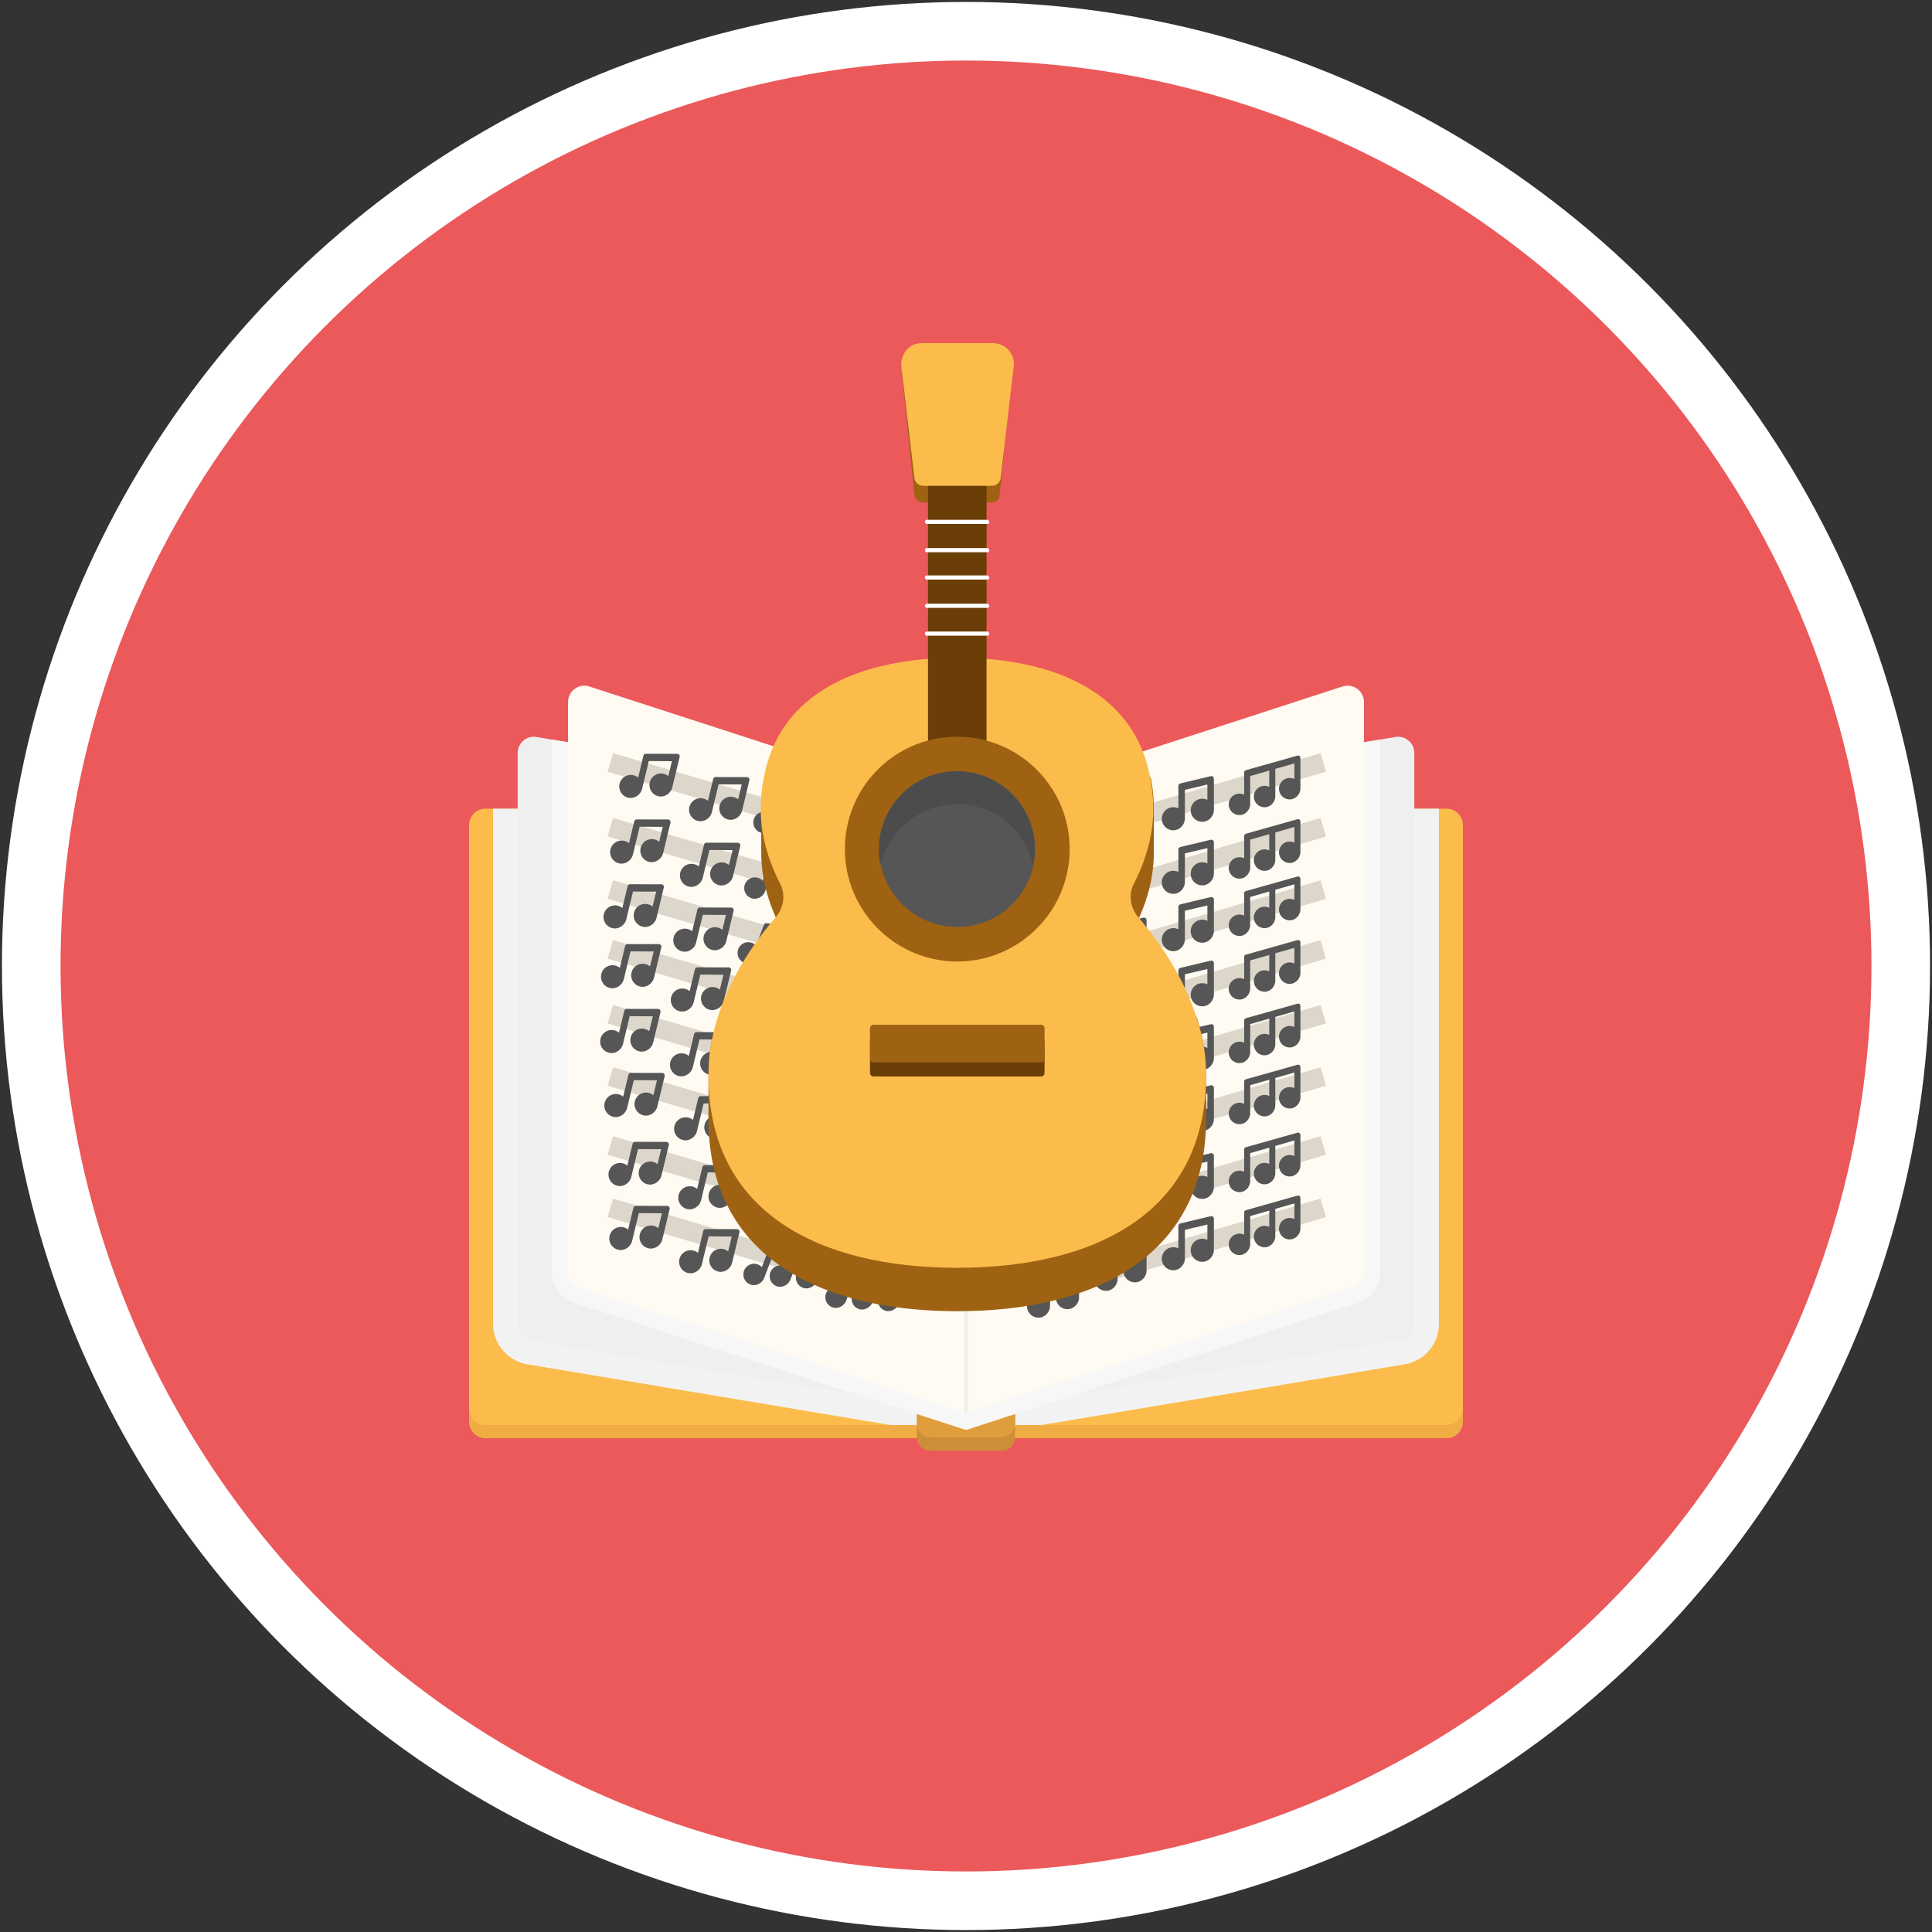 <svg xmlns="http://www.w3.org/2000/svg" version="1.0" viewBox="0 0 300 300"><rect x="0" y="0" width="300" height="300" fill="#333333" stroke="none"/><circle cx="150" cy="150" r="149.699" fill="#FFF"/><circle cx="150" cy="150" r="140.6" fill="#EB595B"/><path fill="#EFAD43" d="M224.622 127.629h-67.004v1.6a2.144 2.144 0 00-2.146-2.146h-10.945a2.142 2.142 0 00-2.145 2.146v-1.6H75.378a2.547 2.547 0 00-2.54 2.539v90.633a2.542 2.542 0 002.527 2.527h67.017v-.228c0 .343.076.673.229.952a2.127 2.127 0 001.917 1.194h10.945a2.143 2.143 0 002.146-2.146v.229h67.017a2.541 2.541 0 002.526-2.527v-90.633a2.548 2.548 0 00-2.54-2.54z"/><path fill="#FBBC4B" d="M142.382 125.578v95.699H75.365a2.541 2.541 0 01-2.526-2.527v-90.633a2.546 2.546 0 012.539-2.539h67.004zm15.236 0v95.699h67.016a2.541 2.541 0 002.526-2.527v-90.633a2.546 2.546 0 00-2.539-2.539h-67.003z"/><path fill="#F2F2F2" d="M157.618 125.578v1.6a2.144 2.144 0 00-2.146-2.146h-10.945a2.143 2.143 0 00-2.146 2.146v-1.6h-65.81v80.005c0 3.098 2.222 5.726 5.308 6.272l50.472 8.431 5.917.99h4.114v-.229c0 .343.076.673.229.952l4.85.808v.385h5.08v-.385l4.85-.808c.153-.279.229-.61.229-.952v.229h4.114l5.916-.99 50.472-8.431c3.086-.546 5.308-3.174 5.308-6.272v-80.005h-65.812z"/><path fill="#CE8D38" d="M157.618 129.229V223.1a2.143 2.143 0 01-2.146 2.146h-10.945a2.127 2.127 0 01-1.917-1.194 1.985 1.985 0 01-.229-.952v-93.871c0-1.193.965-2.146 2.146-2.146h10.945c1.182 0 2.146.953 2.146 2.146z"/><path fill="#E09D3C" d="M157.618 127.178v93.871a2.143 2.143 0 01-2.146 2.146h-10.945a2.127 2.127 0 01-1.917-1.194 1.985 1.985 0 01-.229-.952v-93.871c0-1.193.965-2.146 2.146-2.146h10.945c1.182 0 2.146.953 2.146 2.146z"/><path fill="#EFEFEF" d="M150 125.578v93.794l-7.618-1.27-9.396-1.574-50.485-8.431a2.548 2.548 0 01-2.12-2.514v-88.639a2.53 2.53 0 012.959-2.501l2.324.394 61.074 10.196 3.262.545zm0 0v93.794l7.618-1.27 9.396-1.574 50.485-8.431a2.548 2.548 0 002.12-2.514v-88.639a2.53 2.53 0 00-2.959-2.501l-2.324.394-61.074 10.196-3.262.545z"/><path fill="#F7F7F7" d="M153.263 125.032h-6.527l-61.074-10.196v82.646a5.073 5.073 0 003.504 4.825l43.818 14.221 9.396 3.047 5.079 1.651 2.539.825 2.539-.825 5.079-1.651 9.396-3.047 43.818-14.221a5.073 5.073 0 003.504-4.825v-82.646l-61.071 10.196z"/><path fill="#FFFBF3" d="M150 219.377l-60.043-19.491a2.532 2.532 0 01-1.75-2.409v-88.468c0-1.72 1.678-2.94 3.314-2.409L150 125.584v93.793zm61.795-110.367v88.463a2.543 2.543 0 01-1.746 2.415l-52.429 17.026-7.535 2.441-.079.026V125.59l.079-.026 1.615-.525 3.886-1.261 5.264-1.706 47.625-15.477c1.639-.525 3.32.695 3.32 2.415z"/><path fill="none" stroke="#EFEFEF" stroke-miterlimit="10" stroke-width=".656" d="M150 125.584v93.793"/><path fill="#DDD6CA" d="M94.347 119.826l.849-2.877 47.225 13.934-.85 2.878zm-.001 10.064l.849-2.877 47.225 13.934-.849 2.878zm0 9.677l.849-2.877 47.225 13.934-.85 2.878zm.001 9.292l.849-2.877 47.225 13.934-.85 2.878zm-.001 10.062l.849-2.877 47.225 13.935-.85 2.877zm0 9.678l.849-2.877 47.225 13.934-.849 2.877zm-.001 10.709l.849-2.877 47.225 13.935-.85 2.877zm.002 9.682l.849-2.878 47.224 13.935-.85 2.877zm63.483-58.105l47.224-13.934.85 2.877-47.226 13.935zm0 10.065l47.224-13.934.85 2.877-47.226 13.935zm-.001 9.677l47.225-13.935.85 2.878-47.226 13.934zm.001 9.288l47.225-13.935.849 2.878-47.225 13.934zm-.001 10.065l47.225-13.934.849 2.878-47.225 13.934zm-.001 9.679l47.226-13.935.849 2.877-47.226 13.935zm0 10.71l47.225-13.935.85 2.877-47.226 13.935zm.002 9.672l47.225-13.934.849 2.877-47.224 13.934z"/><path fill="#565656" d="M201.473 117.333l-7.997 2.255a.37.37 0 00-.285.36v3.457a1.654 1.654 0 00-1.042-.139 1.664 1.664 0 00.434 3.294c.852-.059 1.545-.853 1.545-1.707v-4.343l2.963-.85v2.532a1.66 1.66 0 00-2.376 1.268 1.666 1.666 0 001.768 1.887c.852-.059 1.546-.852 1.546-1.706v-4.25l2.963-.85v2.432a1.66 1.66 0 00-2.376 1.268 1.665 1.665 0 001.767 1.887c.852-.059 1.546-.852 1.546-1.706v-4.731a.369.369 0 00-.456-.358zm-71.726 6.507l-8.276-.739a.37.37 0 00-.394.236l-1.231 3.231a1.655 1.655 0 00-.924-.501 1.665 1.665 0 00-.768 3.233c.817.248 1.748-.247 2.052-1.045l1.546-4.059 3.072.26-.901 2.366a1.652 1.652 0 00-.924-.501 1.665 1.665 0 00-.768 3.232c.817.248 1.748-.246 2.052-1.044l1.513-3.972 3.072.26-.866 2.273a1.652 1.652 0 00-.924-.501 1.665 1.665 0 00-.768 3.232c.817.248 1.748-.246 2.052-1.044l1.684-4.421a.368.368 0 00-.299-.496zm53.232-1.799v3.485a1.778 1.778 0 00-1.121-.15 1.791 1.791 0 00.467 3.545c.917-.064 1.663-.918 1.663-1.837v-4.438l3.496-.819v2.382a1.784 1.784 0 00-1.121-.15 1.79 1.79 0 00.466 3.545c.917-.063 1.663-.917 1.663-1.836v-4.855a.398.398 0 00-.491-.387l-4.715 1.126a.4.4 0 00-.307.389zm-10.452 3.194v3.485a1.778 1.778 0 00-1.121-.15 1.791 1.791 0 00.467 3.545c.917-.064 1.663-.918 1.663-1.837v-4.438l3.496-.819v2.382a1.784 1.784 0 00-1.121-.15 1.79 1.79 0 00.466 3.545c.917-.063 1.663-.917 1.663-1.836v-4.855a.398.398 0 00-.491-.387l-4.715 1.126a.4.4 0 00-.307.389zm-72.622-7.883l-.815 3.388a1.788 1.788 0 00-2.805.729 1.792 1.792 0 001.374 2.419c.906.153 1.832-.503 2.047-1.397l1.039-4.315 3.59.022-.557 2.316a1.785 1.785 0 00-2.805.729 1.791 1.791 0 001.374 2.419c.906.153 1.832-.502 2.047-1.396l1.136-4.72a.398.398 0 00-.387-.491l-4.848-.009a.4.4 0 00-.39.306zm10.838 3.613l-.815 3.388a1.788 1.788 0 00-2.805.729 1.792 1.792 0 001.374 2.419c.906.153 1.832-.503 2.047-1.397l1.039-4.315 3.59.022-.557 2.316a1.785 1.785 0 00-2.805.729 1.791 1.791 0 001.374 2.419c.906.153 1.832-.502 2.047-1.396l1.136-4.72a.398.398 0 00-.387-.491l-4.848-.009a.401.401 0 00-.39.306zm17.585 13.069l-8.276-.739a.37.37 0 00-.394.236l-1.231 3.231a1.655 1.655 0 00-.924-.501 1.665 1.665 0 00-.767 3.233c.817.248 1.748-.247 2.052-1.045l1.546-4.059 3.072.26-.901 2.366a1.652 1.652 0 00-.924-.501 1.665 1.665 0 00-.768 3.232c.817.248 1.748-.246 2.052-1.044l1.513-3.972 3.072.26-.866 2.273a1.652 1.652 0 00-.924-.501 1.665 1.665 0 00-.768 3.232c.817.248 1.748-.246 2.052-1.044l1.684-4.421a.37.37 0 00-.3-.496zm-29.843-6.488l-.815 3.388a1.788 1.788 0 00-2.805.729 1.792 1.792 0 001.374 2.419c.906.153 1.832-.503 2.047-1.397l1.039-4.315 3.59.022-.557 2.316a1.785 1.785 0 00-2.805.729 1.791 1.791 0 001.374 2.419c.906.153 1.832-.502 2.047-1.396l1.136-4.72a.398.398 0 00-.387-.491l-4.848-.009a.4.4 0 00-.39.306zm10.839 3.613l-.815 3.388a1.788 1.788 0 00-2.805.729 1.792 1.792 0 001.374 2.419c.906.153 1.832-.503 2.047-1.397l1.039-4.315 3.59.022-.557 2.316a1.785 1.785 0 00-2.805.729 1.791 1.791 0 001.374 2.419c.906.153 1.832-.502 2.047-1.396l1.136-4.72a.398.398 0 00-.387-.491l-4.848-.009a.4.4 0 00-.39.306zm17.972 12.939l-8.276-.739a.37.37 0 00-.394.236l-1.231 3.231a1.655 1.655 0 00-.924-.501 1.665 1.665 0 00-.767 3.233c.817.248 1.748-.247 2.052-1.045l1.546-4.059 3.072.26-.901 2.366a1.652 1.652 0 00-.924-.501 1.665 1.665 0 00-.768 3.232c.817.248 1.748-.246 2.052-1.044l1.513-3.972 3.072.26-.866 2.273a1.652 1.652 0 00-.924-.501 1.665 1.665 0 00-.768 3.232c.817.248 1.748-.246 2.052-1.044l1.684-4.421a.37.37 0 00-.3-.496zm-29.843-6.488l-.815 3.388a1.788 1.788 0 00-2.805.729 1.792 1.792 0 001.374 2.419c.906.153 1.832-.503 2.047-1.397l1.039-4.315 3.59.022-.557 2.316a1.785 1.785 0 00-2.805.729 1.791 1.791 0 001.374 2.419c.906.153 1.832-.502 2.047-1.396l1.136-4.72a.398.398 0 00-.387-.491l-4.848-.009a.402.402 0 00-.39.306zm10.839 3.613l-.815 3.388a1.788 1.788 0 00-2.805.729 1.792 1.792 0 001.374 2.419c.906.153 1.832-.503 2.047-1.397l1.039-4.315 3.59.022-.557 2.316a1.785 1.785 0 00-2.805.729 1.791 1.791 0 001.374 2.419c.906.153 1.832-.502 2.047-1.396l1.136-4.72a.398.398 0 00-.387-.491l-4.848-.009a.4.4 0 00-.39.306zm18.617 12.166l-8.276-.739a.37.37 0 00-.394.236l-1.231 3.231a1.655 1.655 0 00-.924-.501 1.665 1.665 0 00-.767 3.233c.817.248 1.748-.247 2.052-1.045l1.546-4.059 3.072.26-.901 2.366a1.652 1.652 0 00-.924-.501 1.665 1.665 0 00-.768 3.232c.817.248 1.748-.246 2.052-1.044l1.513-3.972 3.072.26-.866 2.273a1.652 1.652 0 00-.924-.501 1.665 1.665 0 00-.768 3.232c.817.248 1.748-.246 2.052-1.044l1.684-4.421a.37.37 0 00-.3-.496zm-29.843-6.488l-.815 3.388a1.788 1.788 0 00-2.805.729 1.792 1.792 0 001.374 2.419c.906.153 1.832-.503 2.047-1.397l1.039-4.315 3.59.022-.557 2.316a1.785 1.785 0 00-2.805.729 1.791 1.791 0 001.374 2.419c.906.153 1.832-.502 2.047-1.396l1.136-4.72a.398.398 0 00-.387-.491l-4.848-.009a.4.4 0 00-.39.306zm10.839 3.613l-.815 3.388a1.788 1.788 0 00-2.805.729 1.792 1.792 0 001.374 2.419c.906.153 1.832-.503 2.047-1.397l1.039-4.315 3.59.022-.557 2.316a1.785 1.785 0 00-2.805.729 1.791 1.791 0 001.374 2.419c.906.153 1.832-.502 2.047-1.396l1.136-4.72a.398.398 0 00-.387-.491l-4.848-.009a.4.4 0 00-.39.306zm18.875 12.939l-8.276-.739a.37.37 0 00-.394.236l-1.231 3.231a1.655 1.655 0 00-.924-.501 1.665 1.665 0 00-.767 3.233c.817.248 1.748-.247 2.052-1.045l1.546-4.059 3.072.26-.901 2.366a1.652 1.652 0 00-.924-.501 1.665 1.665 0 00-.768 3.232c.817.248 1.748-.246 2.052-1.044l1.513-3.972 3.072.26-.866 2.273a1.652 1.652 0 00-.924-.501 1.665 1.665 0 00-.768 3.232c.817.248 1.748-.246 2.052-1.044l1.684-4.421a.37.37 0 00-.3-.496zm-29.843-6.488l-.815 3.388a1.788 1.788 0 00-2.805.729 1.792 1.792 0 001.374 2.419c.906.153 1.832-.503 2.047-1.397l1.039-4.315 3.59.022-.557 2.316a1.785 1.785 0 00-2.805.729 1.791 1.791 0 001.374 2.419c.906.153 1.832-.502 2.047-1.396l1.136-4.72a.398.398 0 00-.387-.491l-4.848-.009a.4.4 0 00-.39.306zm10.839 3.613l-.815 3.388a1.788 1.788 0 00-2.805.729 1.792 1.792 0 001.374 2.419c.906.153 1.832-.503 2.047-1.397l1.039-4.315 3.59.022-.557 2.316a1.785 1.785 0 00-2.805.729 1.791 1.791 0 001.374 2.419c.906.153 1.832-.502 2.047-1.396l1.136-4.72a.398.398 0 00-.387-.491l-4.848-.009a.4.4 0 00-.39.306zm19.649 12.811l-8.276-.739a.37.37 0 00-.394.236l-1.231 3.231a1.655 1.655 0 00-.924-.501 1.665 1.665 0 00-.768 3.233c.817.248 1.748-.247 2.052-1.045l1.546-4.059 3.072.26-.901 2.366a1.652 1.652 0 00-.924-.501 1.665 1.665 0 00-.768 3.232c.817.248 1.748-.246 2.052-1.044l1.513-3.972 3.072.26-.866 2.273a1.652 1.652 0 00-.924-.501 1.665 1.665 0 00-.768 3.232c.817.248 1.748-.246 2.052-1.044l1.684-4.421a.369.369 0 00-.299-.496zm13.452 2.129l-8.276-.739a.37.37 0 00-.394.236l-1.231 3.231a1.655 1.655 0 00-.924-.501 1.665 1.665 0 00-.767 3.233c.817.248 1.748-.247 2.052-1.045l1.546-4.059 3.072.26-.901 2.366a1.652 1.652 0 00-.924-.501 1.665 1.665 0 00-.768 3.232c.817.248 1.748-.246 2.052-1.044l1.513-3.972 3.072.26-.866 2.273a1.652 1.652 0 00-.924-.501 1.665 1.665 0 00-.768 3.232c.817.248 1.748-.246 2.052-1.044l1.684-4.421a.37.37 0 00-.3-.496zm-43.295-8.617l-.815 3.388a1.788 1.788 0 00-2.805.729 1.792 1.792 0 001.374 2.419c.906.153 1.832-.503 2.047-1.397l1.039-4.315 3.59.022-.557 2.316a1.785 1.785 0 00-2.805.729 1.791 1.791 0 001.374 2.419c.906.153 1.832-.502 2.047-1.396l1.136-4.72a.398.398 0 00-.387-.491l-4.848-.009a.4.4 0 00-.39.306zm10.839 3.613l-.815 3.388a1.788 1.788 0 00-2.805.729 1.792 1.792 0 001.374 2.419c.906.153 1.832-.503 2.047-1.397l1.039-4.315 3.59.022-.557 2.316a1.785 1.785 0 00-2.805.729 1.791 1.791 0 001.374 2.419c.906.153 1.832-.502 2.047-1.396l1.136-4.72a.398.398 0 00-.387-.491l-4.848-.009a.4.4 0 00-.39.306zm19.649 13.584l-8.276-.739a.37.37 0 00-.394.236l-1.231 3.231a1.655 1.655 0 00-.924-.501 1.665 1.665 0 00-.767 3.233c.817.248 1.748-.247 2.052-1.045l1.546-4.059 3.072.26-.901 2.366a1.652 1.652 0 00-.924-.501 1.665 1.665 0 00-.768 3.232c.817.248 1.748-.246 2.052-1.044l1.513-3.972 3.072.26-.866 2.273a1.652 1.652 0 00-.924-.501 1.665 1.665 0 00-.768 3.232c.817.248 1.748-.246 2.052-1.044l1.684-4.421a.37.37 0 00-.3-.496zm13.258 2.855l-8.276-.739a.37.37 0 00-.394.236l-1.231 3.231a1.655 1.655 0 00-.924-.501 1.665 1.665 0 00-.767 3.233c.817.248 1.748-.247 2.052-1.045l1.546-4.059 3.072.26-.901 2.366a1.652 1.652 0 00-.924-.501 1.665 1.665 0 00-.768 3.232c.817.248 1.748-.246 2.052-1.044l1.513-3.972 3.072.26-.866 2.273a1.652 1.652 0 00-.924-.501 1.665 1.665 0 00-.768 3.232c.817.248 1.748-.246 2.052-1.044l1.684-4.421a.37.37 0 00-.3-.496zm-43.101-9.343l-.815 3.388a1.788 1.788 0 00-2.805.729 1.792 1.792 0 001.374 2.419c.906.153 1.832-.503 2.047-1.397l1.039-4.315 3.59.022-.557 2.316a1.785 1.785 0 00-2.805.729 1.791 1.791 0 001.374 2.419c.906.153 1.832-.502 2.047-1.396l1.136-4.72a.398.398 0 00-.387-.491l-4.848-.009a.402.402 0 00-.39.306zm10.839 3.613l-.815 3.388a1.788 1.788 0 00-2.805.729 1.792 1.792 0 001.374 2.419c.906.153 1.832-.503 2.047-1.397l1.039-4.315 3.59.022-.557 2.316a1.785 1.785 0 00-2.805.729 1.791 1.791 0 001.374 2.419c.906.153 1.832-.502 2.047-1.396l1.136-4.72a.398.398 0 00-.387-.491l-4.848-.009a.4.4 0 00-.39.306zm19.133 12.811l-8.276-.739a.37.37 0 00-.394.236l-1.231 3.231a1.655 1.655 0 00-.924-.501 1.665 1.665 0 00-.768 3.233c.817.248 1.748-.247 2.052-1.045l1.546-4.059 3.072.26-.901 2.366a1.652 1.652 0 00-.924-.501 1.665 1.665 0 00-.768 3.232c.817.248 1.748-.246 2.052-1.044l1.513-3.972 3.072.26-.866 2.273a1.652 1.652 0 00-.924-.501 1.665 1.665 0 00-.768 3.232c.817.248 1.748-.246 2.052-1.044l1.684-4.421a.368.368 0 00-.299-.496zm12.726 3.532l-8.276-.739a.37.37 0 00-.394.236l-1.231 3.231a1.655 1.655 0 00-.924-.501 1.665 1.665 0 00-.767 3.233c.817.248 1.748-.247 2.052-1.045l1.546-4.059 3.072.26-.901 2.366a1.652 1.652 0 00-.924-.501 1.665 1.665 0 00-.768 3.232c.817.248 1.748-.246 2.052-1.044l1.513-3.972 3.072.26-.866 2.273a1.652 1.652 0 00-.924-.501 1.665 1.665 0 00-.768 3.232c.817.248 1.748-.246 2.052-1.044l1.684-4.421a.37.37 0 00-.3-.496zm-42.569-10.02l-.815 3.388a1.788 1.788 0 00-2.805.729 1.792 1.792 0 001.374 2.419c.906.153 1.832-.503 2.047-1.397l1.039-4.315 3.59.022-.557 2.316a1.785 1.785 0 00-2.805.729 1.791 1.791 0 001.374 2.419c.906.153 1.832-.502 2.047-1.396l1.136-4.72a.398.398 0 00-.387-.491l-4.848-.009a.4.4 0 00-.39.306zm10.839 3.613l-.815 3.388a1.788 1.788 0 00-2.805.729 1.792 1.792 0 001.374 2.419c.906.153 1.832-.503 2.047-1.397l1.039-4.315 3.59.022-.557 2.316a1.785 1.785 0 00-2.805.729 1.791 1.791 0 001.374 2.419c.906.153 1.832-.502 2.047-1.396l1.136-4.72a.398.398 0 00-.387-.491l-4.848-.009a.4.4 0 00-.39.306zm92.278-63.955l-7.997 2.255a.371.371 0 00-.285.361v3.457a1.654 1.654 0 00-1.042-.139 1.664 1.664 0 00.434 3.294c.852-.059 1.545-.853 1.545-1.707v-4.343l2.963-.85v2.532a1.66 1.66 0 00-2.376 1.268 1.666 1.666 0 001.768 1.887c.852-.059 1.546-.852 1.546-1.706v-4.25l2.963-.85v2.432a1.66 1.66 0 00-2.376 1.268 1.665 1.665 0 001.767 1.887c.852-.059 1.546-.852 1.546-1.706v-4.731a.369.369 0 00-.456-.359zm-18.494 4.708v3.485a1.778 1.778 0 00-1.121-.15 1.791 1.791 0 00.467 3.545c.917-.064 1.663-.918 1.663-1.837v-4.438l3.496-.819v2.382a1.777 1.777 0 00-1.121-.15 1.79 1.79 0 00.466 3.545c.917-.063 1.663-.917 1.663-1.836v-4.855a.398.398 0 00-.491-.387l-4.715 1.126a.4.4 0 00-.307.389zm-10.452 3.194v3.485a1.778 1.778 0 00-1.121-.15 1.791 1.791 0 00.467 3.545c.917-.064 1.663-.918 1.663-1.837v-4.438l3.496-.819v2.382a1.784 1.784 0 00-1.121-.15 1.79 1.79 0 00.466 3.545c.917-.063 1.663-.917 1.663-1.836v-4.855a.398.398 0 00-.491-.387l-4.715 1.126a.4.4 0 00-.307.389zm28.946 1.001l-7.997 2.255a.371.371 0 00-.285.361v3.457a1.654 1.654 0 00-1.042-.139 1.664 1.664 0 00.434 3.294c.852-.059 1.545-.853 1.545-1.707v-4.343l2.963-.85v2.532a1.66 1.66 0 00-2.376 1.268 1.666 1.666 0 001.768 1.887c.852-.059 1.546-.852 1.546-1.706v-4.25l2.963-.85v2.432a1.66 1.66 0 00-2.376 1.268 1.665 1.665 0 001.767 1.887c.852-.059 1.546-.852 1.546-1.706v-4.731a.369.369 0 00-.456-.359zm-18.494 4.709v3.485a1.778 1.778 0 00-1.121-.15 1.791 1.791 0 00.467 3.545c.917-.064 1.663-.918 1.663-1.837v-4.438l3.496-.819v2.382a1.777 1.777 0 00-1.121-.15 1.79 1.79 0 00.466 3.545c.917-.063 1.663-.917 1.663-1.836v-4.855a.398.398 0 00-.491-.387l-4.715 1.126a.399.399 0 00-.307.389zm-10.452 3.193v3.485a1.778 1.778 0 00-1.121-.15 1.791 1.791 0 00.467 3.545c.917-.064 1.663-.918 1.663-1.837v-4.438l3.496-.819v2.382a1.784 1.784 0 00-1.121-.15 1.79 1.79 0 00.466 3.545c.917-.063 1.663-.917 1.663-1.836v-4.855a.398.398 0 00-.491-.387l-4.715 1.126a.4.4 0 00-.307.389zm28.946 1.969l-7.997 2.255a.37.37 0 00-.285.36v3.457a1.654 1.654 0 00-1.042-.139 1.664 1.664 0 00.434 3.294c.852-.059 1.545-.853 1.545-1.707v-4.343l2.963-.85v2.532a1.66 1.66 0 00-2.376 1.268 1.666 1.666 0 001.768 1.887c.852-.059 1.546-.852 1.546-1.706v-4.25l2.963-.85v2.432a1.66 1.66 0 00-2.376 1.268 1.665 1.665 0 001.767 1.887c.852-.059 1.546-.852 1.546-1.706v-4.731a.369.369 0 00-.456-.358zm-18.494 4.708v3.485a1.778 1.778 0 00-1.121-.15 1.791 1.791 0 00.467 3.545c.917-.064 1.663-.918 1.663-1.837v-4.438l3.496-.819v2.382a1.784 1.784 0 00-1.121-.15 1.79 1.79 0 00.466 3.545c.917-.063 1.663-.917 1.663-1.836v-4.855a.398.398 0 00-.491-.387l-4.715 1.126a.4.4 0 00-.307.389zm-10.452 3.194v3.485a1.778 1.778 0 00-1.121-.15 1.791 1.791 0 00.467 3.545c.917-.064 1.663-.918 1.663-1.837v-4.438l3.496-.819v2.382a1.777 1.777 0 00-1.121-.15 1.79 1.79 0 00.466 3.545c.917-.063 1.663-.917 1.663-1.836v-4.855a.398.398 0 00-.491-.387l-4.715 1.126a.4.4 0 00-.307.389zm28.946 1.969l-7.997 2.255a.37.37 0 00-.285.36v3.457a1.654 1.654 0 00-1.042-.139 1.664 1.664 0 00.434 3.294c.852-.059 1.545-.853 1.545-1.707v-4.343l2.963-.85v2.532a1.66 1.66 0 00-2.376 1.268 1.666 1.666 0 001.768 1.887c.852-.059 1.546-.852 1.546-1.706v-4.25l2.963-.85v2.432a1.66 1.66 0 00-2.376 1.268 1.665 1.665 0 001.767 1.887c.852-.059 1.546-.852 1.546-1.706v-4.731a.369.369 0 00-.456-.358zm-18.494 4.708v3.485a1.778 1.778 0 00-1.121-.15 1.791 1.791 0 00.467 3.545c.917-.064 1.663-.918 1.663-1.837v-4.438l3.496-.819v2.382a1.784 1.784 0 00-1.121-.15 1.79 1.79 0 00.466 3.545c.917-.063 1.663-.917 1.663-1.836v-4.855a.398.398 0 00-.491-.387l-4.715 1.126a.4.4 0 00-.307.389zm-10.452 3.194v3.485a1.778 1.778 0 00-1.121-.15 1.791 1.791 0 00.467 3.545c.917-.064 1.663-.918 1.663-1.837v-4.438l3.496-.819v2.382a1.777 1.777 0 00-1.121-.15 1.79 1.79 0 00.466 3.545c.917-.063 1.663-.917 1.663-1.836v-4.855a.398.398 0 00-.491-.387l-4.715 1.126a.4.4 0 00-.307.389zm28.946 1.582l-7.997 2.255a.37.37 0 00-.285.36v3.457a1.654 1.654 0 00-1.042-.139 1.664 1.664 0 00.434 3.294c.852-.059 1.545-.853 1.545-1.707v-4.343l2.963-.85v2.532a1.66 1.66 0 00-2.376 1.268 1.666 1.666 0 001.768 1.887c.852-.059 1.546-.852 1.546-1.706v-4.25l2.963-.85v2.432a1.66 1.66 0 00-2.376 1.268 1.665 1.665 0 001.767 1.887c.852-.059 1.546-.852 1.546-1.706v-4.731a.369.369 0 00-.456-.358zm-18.494 4.708v3.485a1.778 1.778 0 00-1.121-.15 1.791 1.791 0 00.467 3.545c.917-.064 1.663-.918 1.663-1.837v-4.438l3.496-.819v2.382a1.784 1.784 0 00-1.121-.15 1.79 1.79 0 00.466 3.545c.917-.063 1.663-.917 1.663-1.836v-4.855a.398.398 0 00-.491-.387l-4.715 1.126a.4.4 0 00-.307.389zm-10.452 3.194v3.485a1.778 1.778 0 00-1.121-.15 1.791 1.791 0 00.467 3.545c.917-.064 1.663-.918 1.663-1.837v-4.438l3.496-.819v2.382a1.777 1.777 0 00-1.121-.15 1.79 1.79 0 00.466 3.545c.917-.063 1.663-.917 1.663-1.836v-4.855a.398.398 0 00-.491-.387l-4.715 1.126a.4.4 0 00-.307.389zm-9.935 3.742v3.485a1.778 1.778 0 00-1.121-.15 1.791 1.791 0 00.467 3.545c.917-.064 1.663-.918 1.663-1.837v-4.438l3.496-.819v2.382a1.784 1.784 0 00-1.121-.15 1.79 1.79 0 00.466 3.545c.917-.063 1.663-.917 1.663-1.836v-4.855a.398.398 0 00-.492-.387l-4.715 1.126a.4.4 0 00-.306.389zm38.881-1.096l-7.997 2.255a.37.37 0 00-.285.36v3.457a1.654 1.654 0 00-1.042-.139 1.664 1.664 0 00.434 3.294c.852-.059 1.545-.853 1.545-1.707v-4.343l2.963-.85v2.532a1.66 1.66 0 00-2.376 1.268 1.666 1.666 0 001.768 1.887c.852-.059 1.546-.852 1.546-1.706v-4.25l2.963-.85v2.432a1.66 1.66 0 00-2.376 1.268 1.665 1.665 0 001.767 1.887c.852-.059 1.546-.852 1.546-1.706v-4.731a.37.37 0 00-.456-.358zm-18.494 4.709v3.485a1.778 1.778 0 00-1.121-.15 1.791 1.791 0 00.467 3.545c.917-.064 1.663-.918 1.663-1.837v-4.438l3.496-.819v2.382a1.784 1.784 0 00-1.121-.15 1.79 1.79 0 00.466 3.545c.917-.063 1.663-.917 1.663-1.836v-4.855a.398.398 0 00-.491-.387l-4.715 1.126a.4.4 0 00-.307.389zm-10.452 3.193v3.485a1.778 1.778 0 00-1.121-.15 1.791 1.791 0 00.467 3.545c.917-.064 1.663-.918 1.663-1.837v-4.438l3.496-.819v2.382a1.777 1.777 0 00-1.121-.15 1.79 1.79 0 00.466 3.545c.917-.063 1.663-.917 1.663-1.836v-4.855a.398.398 0 00-.491-.387l-4.715 1.126a.402.402 0 00-.307.389zm-10.194 3.097v3.485a1.778 1.778 0 00-1.121-.15 1.791 1.791 0 00.467 3.545c.917-.064 1.663-.918 1.663-1.837v-4.438l3.496-.819v2.382a1.777 1.777 0 00-1.121-.15 1.79 1.79 0 00.466 3.545c.917-.063 1.663-.917 1.663-1.836v-4.855a.398.398 0 00-.492-.387l-4.715 1.126a.401.401 0 00-.306.389zm39.14-1.224l-7.997 2.255a.371.371 0 00-.285.361v3.457a1.654 1.654 0 00-1.042-.139 1.664 1.664 0 00.434 3.294c.852-.059 1.545-.853 1.545-1.707v-4.343l2.963-.85v2.532a1.66 1.66 0 00-2.376 1.268 1.666 1.666 0 001.768 1.887c.852-.059 1.546-.852 1.546-1.706v-4.25l2.963-.85v2.432a1.66 1.66 0 00-2.376 1.268 1.665 1.665 0 001.767 1.887c.852-.059 1.546-.852 1.546-1.706v-4.731a.368.368 0 00-.456-.359zm-18.494 4.708v3.485a1.778 1.778 0 00-1.121-.15 1.791 1.791 0 00.467 3.545c.917-.064 1.663-.918 1.663-1.837v-4.438l3.496-.819v2.382a1.777 1.777 0 00-1.121-.15 1.79 1.79 0 00.466 3.545c.917-.063 1.663-.917 1.663-1.836v-4.855a.398.398 0 00-.491-.387l-4.715 1.126a.4.4 0 00-.307.389zm-10.452 3.193v3.485a1.778 1.778 0 00-1.121-.15 1.791 1.791 0 00.467 3.545c.917-.064 1.663-.918 1.663-1.837v-4.438l3.496-.819v2.382a1.784 1.784 0 00-1.121-.15 1.79 1.79 0 00.466 3.545c.917-.063 1.663-.917 1.663-1.836v-4.855a.398.398 0 00-.491-.387l-4.715 1.126a.402.402 0 00-.307.389zm-10.484 4.162v3.485a1.778 1.778 0 00-1.121-.15 1.791 1.791 0 00.467 3.545c.917-.064 1.663-.918 1.663-1.837v-4.438l3.496-.819v2.382a1.777 1.777 0 00-1.121-.15 1.79 1.79 0 00.466 3.545c.917-.063 1.663-.917 1.663-1.836v-4.855a.398.398 0 00-.492-.387l-4.715 1.126a.401.401 0 00-.306.389z"/><path fill="#9E6212" d="M187.28 166.993v6.737c0 21.347-17.288 29.869-38.635 29.869s-38.635-8.522-38.635-29.869v-6.737c0-1.867.162-3.815.568-5.682l8.279-10.227a50.001 50.001 0 013.896-4.383c-.812-1.38-1.623-2.76-2.273-4.221-1.461-3.247-2.273-6.656-2.273-10.065v-6.737c0-1.786.162-3.409.487-4.951h59.982c.325 1.542.487 3.165.487 4.951v6.737c0 3.409-.812 6.818-2.273 10.065a30.299 30.299 0 01-2.273 4.221c1.948 1.948 5.276 6.331 5.276 6.331l5.925 4.87c.975 3.004 1.462 6.007 1.462 9.091z"/><path fill="#FBBC4B" d="M187.28 166.993c0 21.347-17.288 29.869-38.635 29.869s-38.635-8.522-38.635-29.869c0-1.867.162-3.815.568-5.682 1.38-6.818 5.113-13.392 9.902-18.912 1.217-1.461 1.542-3.49.649-5.195-1.867-3.652-3.003-7.548-3.003-11.526 0-1.786.162-3.409.487-4.951 2.435-13.23 14.935-18.587 30.031-18.587 15.016 0 27.515 5.357 29.95 18.587.325 1.542.487 3.165.487 4.951 0 3.977-1.136 7.873-3.003 11.526-.893 1.704-.568 3.734.649 5.195 3.977 4.626 7.224 9.902 9.009 15.422 1.057 3.085 1.544 6.088 1.544 9.172z"/><path fill="#6B3D07" d="M161.632 167.156h-25.973a.554.554 0 01-.568-.568v-4.708c0-.325.243-.568.568-.568h25.973c.325 0 .568.243.568.568v4.708a.555.555 0 01-.568.568z"/><path fill="#9E6212" d="M161.632 164.964h-25.973a.554.554 0 01-.568-.568v-4.708c0-.325.243-.568.568-.568h25.973c.325 0 .568.243.568.568v4.708a.555.555 0 01-.568.568zm-7.711-86.928h-10.552c-.73 0-1.299-.487-1.38-1.217l-1.948-19.074h17.126l-1.948 19.074c0 .73-.568 1.217-1.298 1.217z"/><path fill="#6B3D07" d="M153.19 74.545v46.265c0 .649-.243 1.217-.487 1.217h-8.117c-.243 0-.487-.568-.487-1.217V74.545c0-.649.244-1.217.487-1.217h8.117c.244 0 .487.568.487 1.217z"/><path fill="#9E6212" d="M148.645 149.299c-9.578 0-17.451-7.792-17.451-17.451a17.424 17.424 0 0117.451-17.451c9.578 0 17.451 7.792 17.451 17.451s-7.873 17.451-17.451 17.451z"/><circle cx="148.645" cy="131.849" r="12.094" fill="#565656"/><path fill="#4C4C4C" d="M148.645 124.868c5.763 0 10.633 4.058 11.769 9.496.162-.812.243-1.704.243-2.516 0-6.656-5.438-12.094-12.094-12.094s-12.094 5.438-12.094 12.094c0 .893.081 1.704.243 2.516 1.3-5.437 6.17-9.496 11.933-9.496z"/><path fill="#FBBC4B" d="M154.083 53.28h-10.957c-.73 0-1.461.243-2.029.73a3.463 3.463 0 00-1.136 2.841l2.029 17.37a1.402 1.402 0 001.38 1.217h10.633c.649 0 1.299-.487 1.38-1.217l2.029-17.37c.162-1.055-.325-2.11-1.136-2.841a3.568 3.568 0 00-2.193-.73z"/><path fill="#FFF" d="M153.271 81.363h-9.334a.35.35 0 01-.325-.325.35.35 0 01.325-.325h9.334a.35.35 0 01.325.325c.081.163-.081.325-.325.325zm0 4.391h-9.334a.35.35 0 01-.325-.325.35.35 0 01.325-.325h9.334a.35.35 0 01.325.325c.081.163-.081.325-.325.325zm0 4.25h-9.334a.35.35 0 01-.325-.325.35.35 0 01.325-.325h9.334a.35.35 0 01.325.325c.081.162-.081.325-.325.325zm0 4.391h-9.334a.35.35 0 01-.325-.325.35.35 0 01.325-.325h9.334a.35.35 0 01.325.325c.081.162-.081.325-.325.325zm0 4.32h-9.334c-.162 0-.325-.162-.325-.325s.162-.325.325-.325h9.334a.35.35 0 01.325.325c.081.162-.081.325-.325.325z"/></svg>